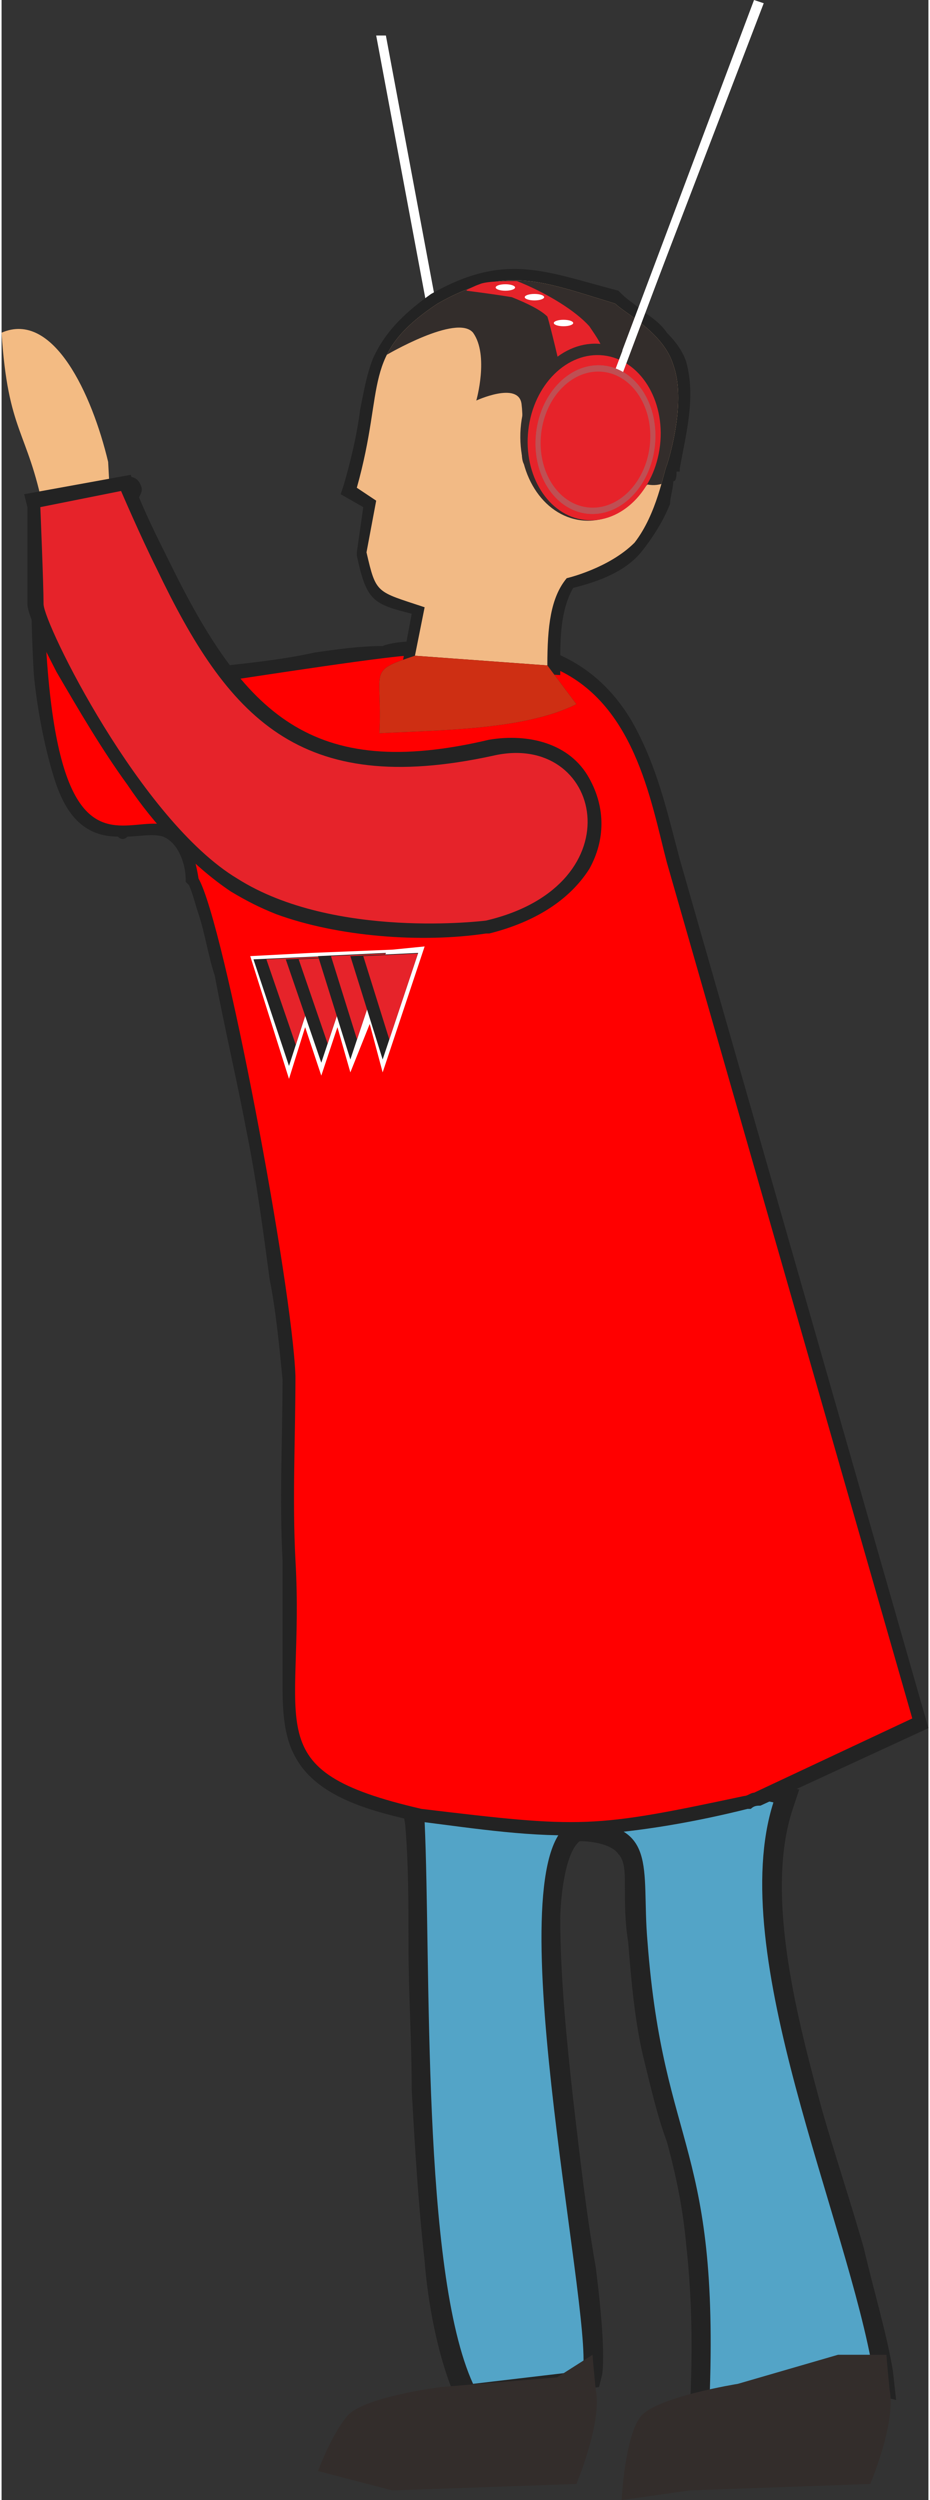<?xml version="1.0" encoding="UTF-8"?>
<!DOCTYPE svg PUBLIC "-//W3C//DTD SVG 1.1//EN" "http://www.w3.org/Graphics/SVG/1.1/DTD/svg11.dtd">
<!-- Creator: CorelDRAW -->
<svg xmlns="http://www.w3.org/2000/svg" xml:space="preserve" width="269px" height="723px" version="1.1" style="shape-rendering:geometricPrecision; text-rendering:geometricPrecision; image-rendering:optimizeQuality; fill-rule:evenodd; clip-rule:evenodd"
viewBox="0 0 2.87 7.74"
 xmlns:xlink="http://www.w3.org/1999/xlink">
 <rect x="0" y="0" width="2.87" height="7.74" fill="#333333" stroke="none"/>
 <defs>
  <style type="text/css">
   <![CDATA[
    .fil6 {fill:none}
    .fil0 {fill:#232323}
    .fil5 {fill:#332D2B}
    .fil1 {fill:#53A4C7}
    .fil10 {fill:#BF4F53}
    .fil9 {fill:#CE2F13}
    .fil8 {fill:#E6232A}
    .fil4 {fill:#F2BA85}
    .fil7 {fill:#F3BB83}
    .fil3 {fill:red}
    .fil2 {fill:white}
   ]]>
  </style>
   <clipPath id="id0">
    <path d="M1.1 1.51l0.06 0.04 -0.03 0.16c0.03,0.13 0.03,0.12 0.18,0.17l-0.03 0.15 0.41 0.03c0,-0.12 0.01,-0.21 0.06,-0.27 0,0 0.13,-0.03 0.21,-0.11 0.07,-0.09 0.09,-0.22 0.1,-0.24 0.01,-0.03 0.06,-0.2 0.02,-0.31 -0.03,-0.1 -0.15,-0.16 -0.18,-0.19 -0.23,-0.07 -0.34,-0.12 -0.55,0 -0.24,0.16 -0.16,0.25 -0.25,0.57l0 0z"/>
   </clipPath>
   <clipPath id="id1">
    <path d="M1.4 0.92c0,0 0.05,-0.03 0.08,-0.04 0.02,-0.01 0.09,-0.01 0.11,-0.01 0.14,0 0.34,0.19 0.29,0.22l-0.17 0.1c-0.03,0.02 -0.01,-0.17 -0.06,-0.21 -0.1,-0.07 -0.27,-0.06 -0.25,-0.06z"/>
   </clipPath>
    <clipPath id="id2">
     <path d="M0.78 2.97l0.11 0.33 0.11 -0.34 -0.22 0.01 0 0z"/>
    </clipPath>
    <clipPath id="id3">
     <path d="M0.88 2.97l0.11 0.32 0.11 -0.33 -0.22 0.01 0 0z"/>
    </clipPath>
    <clipPath id="id4">
     <path d="M0.98 2.96l0.1 0.32 0.11 -0.33 -0.21 0.01 0 0z"/>
    </clipPath>
    <clipPath id="id5">
     <path d="M1.08 2.96l0.1 0.32 0.11 -0.33 -0.21 0.01 0 0z"/>
    </clipPath>
 </defs>
 <g id="Layer_x0020_1">
  <g id="_105553604246400">
   <path class="fil0" d="M1.79 5.7c-0.05,0.04 -0.06,0.2 -0.06,0.24 0,0.18 0.02,0.38 0.04,0.56 0.02,0.17 0.04,0.35 0.07,0.52 0.01,0.08 0.03,0.25 0.02,0.33l-0.01 0.04 -0.43 0.06 -0.02 -0.04c-0.05,-0.12 -0.08,-0.28 -0.09,-0.41 -0.02,-0.18 -0.03,-0.35 -0.04,-0.53 0,-0.15 -0.01,-0.3 -0.01,-0.45 0,-0.13 0,-0.25 -0.01,-0.37l-0.02 -0.12 0.08 0.01c0.16,0.02 0.34,0.05 0.5,0.04 0.16,-0.01 0.33,-0.05 0.48,-0.08l0.01 0 0.17 0.04 -0.02 0.06c-0.09,0.27 0.02,0.67 0.09,0.93 0.04,0.14 0.09,0.29 0.13,0.43 0.03,0.13 0.07,0.26 0.09,0.38l0.01 0.09 -0.08 -0.02c-0.08,-0.01 -0.18,-0.04 -0.24,0.01 -0.03,0.02 -0.06,0.04 -0.09,0.06 -0.05,0.03 -0.1,0.05 -0.15,0.06l-0.08 0.02 0 -0.08c0.01,-0.17 0.01,-0.35 -0.01,-0.53 -0.01,-0.11 -0.03,-0.21 -0.06,-0.32 -0.03,-0.08 -0.05,-0.17 -0.07,-0.25 -0.03,-0.12 -0.04,-0.25 -0.05,-0.37 -0.01,-0.06 -0.01,-0.12 -0.01,-0.18 0,-0.03 0,-0.07 -0.02,-0.09 -0.02,-0.03 -0.08,-0.04 -0.12,-0.04l0 0z"/>
  </g>
  <path class="fil1" d="M1.3 5.6l0.01 0.04c0.02,0.44 -0.01,1.39 0.15,1.74l0.34 -0.04c0.03,-0.19 -0.28,-1.6 -0.03,-1.7 0.27,0 0.21,0.14 0.23,0.37 0.05,0.66 0.23,0.62 0.19,1.47 0.25,-0.06 0.17,-0.2 0.51,-0.13 -0.08,-0.48 -0.46,-1.3 -0.31,-1.77l-0.09 -0.02c-0.47,0.1 -0.5,0.1 -1,0.04l0 0z"/>
  <polygon class="fil2" points="1.42,1.5 1.16,0.11 1.19,0.11 1.45,1.5 "/>
  <g id="_105553604242560">
   <path class="fil0" d="M0.42 1.55c0.04,0.07 0.07,0.15 0.11,0.22 0.05,0.1 0.11,0.2 0.17,0.29 0.09,-0.01 0.18,-0.02 0.27,-0.04 0.07,-0.01 0.14,-0.02 0.21,-0.02 0.02,-0.01 0.1,-0.02 0.12,-0.01l0.09 0.05 -0.09 0.03c-0.01,0 -0.08,0.02 -0.09,0.03 0,0.01 0,0.04 0,0.04 0,0.03 0,0.06 0,0.09 0.16,-0.01 0.36,-0.01 0.5,-0.07l-0.13 -0.19 0.13 0.05c0.1,0.04 0.18,0.11 0.24,0.21 0.08,0.14 0.11,0.28 0.15,0.43l0.77 2.69 -0.52 0.24 0 0c-0.01,0 -0.02,0 -0.03,0.01l0 0 -0.01 0c-0.16,0.04 -0.33,0.07 -0.49,0.08 -0.17,0.01 -0.36,-0.02 -0.52,-0.04l-0.01 0 0 0c-0.13,-0.03 -0.31,-0.07 -0.38,-0.2 -0.04,-0.07 -0.04,-0.16 -0.04,-0.24 0,-0.13 0,-0.24 0,-0.37 -0.01,-0.19 0,-0.38 0,-0.56 -0.01,-0.1 -0.02,-0.21 -0.04,-0.31 -0.02,-0.15 -0.04,-0.3 -0.07,-0.45 -0.03,-0.16 -0.07,-0.33 -0.1,-0.49 -0.02,-0.06 -0.03,-0.13 -0.05,-0.19 -0.01,-0.03 -0.02,-0.07 -0.03,-0.09l-0.01 -0.01 0 -0.01c0,-0.04 -0.02,-0.11 -0.07,-0.13 -0.03,-0.01 -0.08,0 -0.11,0 -0.01,0.01 -0.02,0.01 -0.03,0 -0.12,0 -0.17,-0.09 -0.2,-0.19 -0.03,-0.1 -0.05,-0.21 -0.06,-0.31 -0.01,-0.17 -0.01,-0.34 -0.01,-0.51l0 -0.03 0.2 -0.06c0.04,0 0.12,-0.04 0.14,0.01 0.01,0.02 0,0.03 -0.01,0.05l0 0z"/>
  </g>
  <path class="fil3" d="M0.3 1.54l-0.17 0.04c-0.02,1.57 0.4,0.64 0.48,1.14 0.08,0.14 0.29,1.26 0.3,1.54 0,0.19 -0.01,0.38 0,0.57 0.03,0.52 -0.13,0.65 0.39,0.77 0.5,0.06 0.53,0.06 1,-0.04 0.01,0 0.02,-0.01 0.03,-0.01l0.49 -0.23 -0.76 -2.65c-0.05,-0.19 -0.1,-0.51 -0.37,-0.61l0.09 0.12c-0.16,0.08 -0.42,0.08 -0.61,0.09 0.01,-0.2 -0.04,-0.19 0.11,-0.24 -0.02,-0.01 -0.53,0.07 -0.6,0.08 -0.18,-0.26 -0.22,-0.42 -0.29,-0.55 -0.04,-0.03 0.07,-0.07 -0.09,-0.02l0 0z"/>
  <g id="_105553604566464">
   <path class="fil0" d="M2.09 1.46c0,0.01 0,0.03 -0.01,0.03 0,0.02 -0.01,0.05 -0.01,0.07 -0.02,0.05 -0.05,0.1 -0.09,0.15 -0.05,0.06 -0.13,0.09 -0.21,0.11 -0.04,0.07 -0.04,0.16 -0.04,0.23l0 0.04 -0.49 -0.03 0.03 -0.16c-0.12,-0.03 -0.14,-0.04 -0.17,-0.18l0 -0.01 0.02 -0.14 -0.07 -0.04 0.01 -0.03c0.02,-0.07 0.04,-0.15 0.05,-0.23 0.01,-0.05 0.02,-0.11 0.04,-0.16 0.04,-0.09 0.11,-0.15 0.18,-0.2l0 0c0.23,-0.13 0.35,-0.07 0.58,-0.01l0.01 0.01 0 0c0.02,0.02 0.04,0.03 0.06,0.05 0.03,0.02 0.06,0.04 0.08,0.07 0.03,0.03 0.05,0.06 0.06,0.09 0.03,0.11 0,0.22 -0.02,0.33l0 0.01 -0.01 0 0 0z"/>
  </g>
  <path class="fil4" d="M1.1 1.51l0.06 0.04 -0.03 0.16c0.03,0.13 0.03,0.12 0.18,0.17l-0.03 0.15 0.41 0.03c0,-0.12 0.01,-0.21 0.06,-0.27 0,0 0.13,-0.03 0.21,-0.11 0.07,-0.09 0.09,-0.22 0.1,-0.24 0.01,-0.03 0.06,-0.2 0.02,-0.31 -0.03,-0.1 -0.15,-0.16 -0.18,-0.19 -0.23,-0.07 -0.34,-0.12 -0.55,0 -0.24,0.16 -0.16,0.25 -0.25,0.57l0 0z"/>
  <g>
  </g>
  <g style="clip-path:url(#id0)">
   <g>
    <path id="_1" class="fil5" d="M1.19 1.1c0,0 0.22,-0.13 0.27,-0.07 0.05,0.07 0.01,0.21 0.01,0.21 0,0 0.13,-0.06 0.14,0.01 0.01,0.08 -0.01,0.17 0.01,0.19 0.03,0.02 0.03,0.02 0.03,0.02 0,0 0.21,0.06 0.26,0.07 0.05,0 0.07,-0.01 0.09,-0.03 0.16,0.03 0.2,-0.33 0,-0.53 -0.09,-0.09 -0.29,-0.12 -0.45,-0.11l-0.09 0.02 -0.18 -0.01 -0.09 0.23 0 0z"/>
   </g>
  </g>
  <path class="fil6" d="M1.1 1.51l0.06 0.04 -0.03 0.16c0.03,0.13 0.03,0.12 0.18,0.17l-0.03 0.15 0.41 0.03c0,-0.12 0.01,-0.21 0.06,-0.27 0,0 0.13,-0.03 0.21,-0.11 0.07,-0.09 0.09,-0.22 0.1,-0.24 0.01,-0.03 0.06,-0.2 0.02,-0.31 -0.03,-0.1 -0.15,-0.16 -0.18,-0.19 -0.23,-0.07 -0.34,-0.12 -0.55,0 -0.24,0.16 -0.16,0.25 -0.25,0.57l0 0z"/>
  <path class="fil7" d="M0 1.03c0.02,0.31 0.08,0.3 0.13,0.55l0.17 -0.04c0.04,-0.05 0.04,0.09 0.03,-0.11 -0.05,-0.21 -0.17,-0.47 -0.33,-0.4l0 0z"/>
  <g id="_105553604566112">
   <path class="fil0" d="M1.5 2.89c-0.2,0.03 -0.46,0.01 -0.65,-0.06 -0.05,-0.02 -0.09,-0.04 -0.14,-0.07 -0.12,-0.08 -0.24,-0.21 -0.32,-0.33 -0.08,-0.11 -0.15,-0.23 -0.22,-0.35 -0.02,-0.04 -0.09,-0.17 -0.09,-0.21 0,-0.1 0,-0.2 0,-0.3l-0.01 -0.04 0.33 -0.06 0.01 0.03c0.03,0.08 0.07,0.16 0.11,0.24 0.23,0.47 0.44,0.68 0.99,0.55 0.12,-0.02 0.25,0.01 0.31,0.12 0.05,0.09 0.05,0.19 0,0.28 -0.07,0.11 -0.19,0.17 -0.31,0.2l0 0 -0.01 0 0 0z"/>
  </g>
  <path class="fil8" d="M1.5 2.85c0,0 -0.47,0.06 -0.77,-0.13 -0.3,-0.18 -0.6,-0.79 -0.6,-0.85 0,-0.06 -0.01,-0.3 -0.01,-0.3l0.25 -0.05c0,0 0.06,0.14 0.11,0.24 0.22,0.46 0.44,0.71 1.04,0.58 0.34,-0.08 0.45,0.4 -0.02,0.51l0 0z"/>
  <path class="fil9" d="M1.69 2.06l-0.41 -0.03c-0.15,0.05 -0.1,0.04 -0.11,0.24 0.19,-0.01 0.45,-0.01 0.61,-0.09l-0.09 -0.12z"/>
  <ellipse class="fil5" transform="matrix(0.993 0.114 -1.30606E-001 1.137 1.831 1.33)" rx="0.22" ry="0.24"/>
  <ellipse class="fil8" transform="matrix(0.927 0.107 -1.21921E-001 1.061 1.839 1.347)" rx="0.22" ry="0.24"/>
  <ellipse class="fil10" transform="matrix(0.835 0.096 -1.09709E-001 0.955 1.843 1.353)" rx="0.22" ry="0.24"/>
  <polygon class="fil2" points="1.83,1.33 2.33,0 2.36,0.01 1.85,1.34 "/>
  <path class="fil5" d="M1.4 0.92c0,0 0.05,-0.03 0.08,-0.04 0.02,-0.01 0.09,-0.01 0.11,-0.01 0.14,0 0.34,0.19 0.29,0.22l-0.17 0.1c-0.03,0.02 -0.01,-0.17 -0.06,-0.21 -0.1,-0.07 -0.27,-0.06 -0.25,-0.06z"/>
  <g>
  </g>
  <g style="clip-path:url(#id1)">
   <g>
    <path id="_1_0" class="fil8" d="M1.44 0.9c0,0 0.08,0.01 0.14,0.02 0.05,0.02 0.09,0.04 0.11,0.06 0.01,0.03 0.04,0.16 0.04,0.16l0.09 -0.03c0.01,0 0.03,0 0.04,-0.01 0.01,-0.02 -0.02,-0.06 -0.04,-0.09 -0.09,-0.1 -0.34,-0.2 -0.36,-0.16l-0.02 0.04 0 0.01 0 0z"/>
   </g>
  </g>
  <path class="fil6" d="M1.4 0.92c0,0 0.05,-0.03 0.08,-0.04 0.02,-0.01 0.09,-0.01 0.11,-0.01 0.14,0 0.34,0.19 0.29,0.22l-0.17 0.1c-0.03,0.02 -0.01,-0.17 -0.06,-0.21 -0.1,-0.07 -0.27,-0.06 -0.25,-0.06z"/>
  <path class="fil6" d="M1.4 0.92c0,0 0.05,-0.03 0.08,-0.04 0.02,-0.01 0.09,-0.01 0.11,-0.01 0.14,0 0.34,0.19 0.29,0.22l-0.17 0.1c-0.03,0.02 -0.01,-0.17 -0.06,-0.21 -0.1,-0.07 -0.27,-0.06 -0.25,-0.06z"/>
  <ellipse class="fil5" transform="matrix(0.993 0.114 -1.30606E-001 1.137 1.827 1.338)" rx="0.22" ry="0.24"/>
  <ellipse class="fil8" transform="matrix(0.927 0.107 -1.21921E-001 1.061 1.835 1.355)" rx="0.22" ry="0.24"/>
  <ellipse class="fil10" transform="matrix(0.835 0.096 -1.09709E-001 0.955 1.839 1.361)" rx="0.22" ry="0.24"/>
  <polygon class="fil2" points="1.83,1.33 2.33,0.01 2.35,0.02 1.85,1.35 "/>
  <ellipse class="fil2" cx="1.56" cy="0.89" rx="0.03" ry="0.01"/>
  <ellipse class="fil2" cx="1.65" cy="0.92" rx="0.03" ry="0.01"/>
  <ellipse class="fil2" cx="1.74" cy="1" rx="0.03" ry="0.01"/>
  <ellipse class="fil10" transform="matrix(0.835 0.096 -1.09709E-001 0.955 1.839 1.361)" rx="0.22" ry="0.24"/>
  <ellipse class="fil8" transform="matrix(0.764 0.088 -1.00459E-001 0.874 1.839 1.361)" rx="0.22" ry="0.24"/>
  <polygon class="fil2" points="1.21,2.94 1.31,2.93 1.18,3.32 1.14,3.17 1.08,3.32 1.04,3.18 0.99,3.33 0.94,3.18 0.89,3.34 0.77,2.96 0.96,2.95 0.96,2.95 1.21,2.94 "/>
  <g id="_105553604551584">
   <polygon class="fil0" points="0.78,2.97 0.89,3.3 1,2.96 "/>
   <g>
   </g>
   <g style="clip-path:url(#id2)">
    <g>
     <polygon id="_1_1" class="fil8" points="0.82,2.97 0.93,3.29 1.03,2.96 "/>
    </g>
   </g>
   <polygon class="fil6" points="0.78,2.97 0.89,3.3 1,2.96 0.78,2.97 "/>
   <polygon class="fil6" points="0.78,2.97 0.89,3.3 1,2.96 "/>
   <polygon class="fil0" points="0.88,2.97 0.99,3.29 1.1,2.96 "/>
   <g>
   </g>
   <g style="clip-path:url(#id3)">
    <g>
     <polygon id="_1_2" class="fil8" points="0.92,2.97 1.03,3.29 1.13,2.96 "/>
    </g>
   </g>
   <polygon class="fil6" points="0.88,2.97 0.99,3.29 1.1,2.96 0.88,2.97 "/>
   <polygon class="fil6" points="0.88,2.97 0.99,3.29 1.1,2.96 "/>
   <polygon class="fil0" points="0.98,2.96 1.08,3.28 1.19,2.95 "/>
   <g>
   </g>
   <g style="clip-path:url(#id4)">
    <g>
     <polygon id="_1_3" class="fil8" points="1.02,2.96 1.12,3.28 1.23,2.95 "/>
    </g>
   </g>
   <polygon class="fil6" points="0.98,2.96 1.08,3.28 1.19,2.95 0.98,2.96 "/>
   <polygon class="fil6" points="0.98,2.96 1.08,3.28 1.19,2.95 "/>
   <polygon class="fil0" points="1.08,2.96 1.18,3.28 1.29,2.95 "/>
   <g>
   </g>
   <g style="clip-path:url(#id5)">
    <g>
     <polygon id="_1_4" class="fil8" points="1.12,2.96 1.22,3.28 1.33,2.95 "/>
    </g>
   </g>
   <polygon class="fil6" points="1.08,2.96 1.18,3.28 1.29,2.95 1.08,2.96 "/>
   <polygon class="fil6" points="1.08,2.96 1.18,3.28 1.29,2.95 "/>
  </g>
  <path class="fil5" d="M1.72 7.36l-0.36 0.03c0,0 -0.24,0.03 -0.29,0.09 -0.05,0.06 -0.09,0.17 -0.09,0.17l0.23 0.06 0.57 -0.02c0,0 0.08,-0.19 0.06,-0.29 -0.01,-0.1 -0.01,-0.11 -0.01,-0.11l-0.11 0.07 0 0z"/>
  <path class="fil5" d="M2.59 7.29l-0.31 0.09c0,0 -0.25,0.04 -0.3,0.1 -0.05,0.06 -0.06,0.26 -0.06,0.26l0.21 -0.03 0.56 -0.02c0,0 0.08,-0.19 0.06,-0.29 -0.01,-0.1 -0.01,-0.11 -0.01,-0.11l-0.15 0 0 0z"/>
 </g>
</svg>
